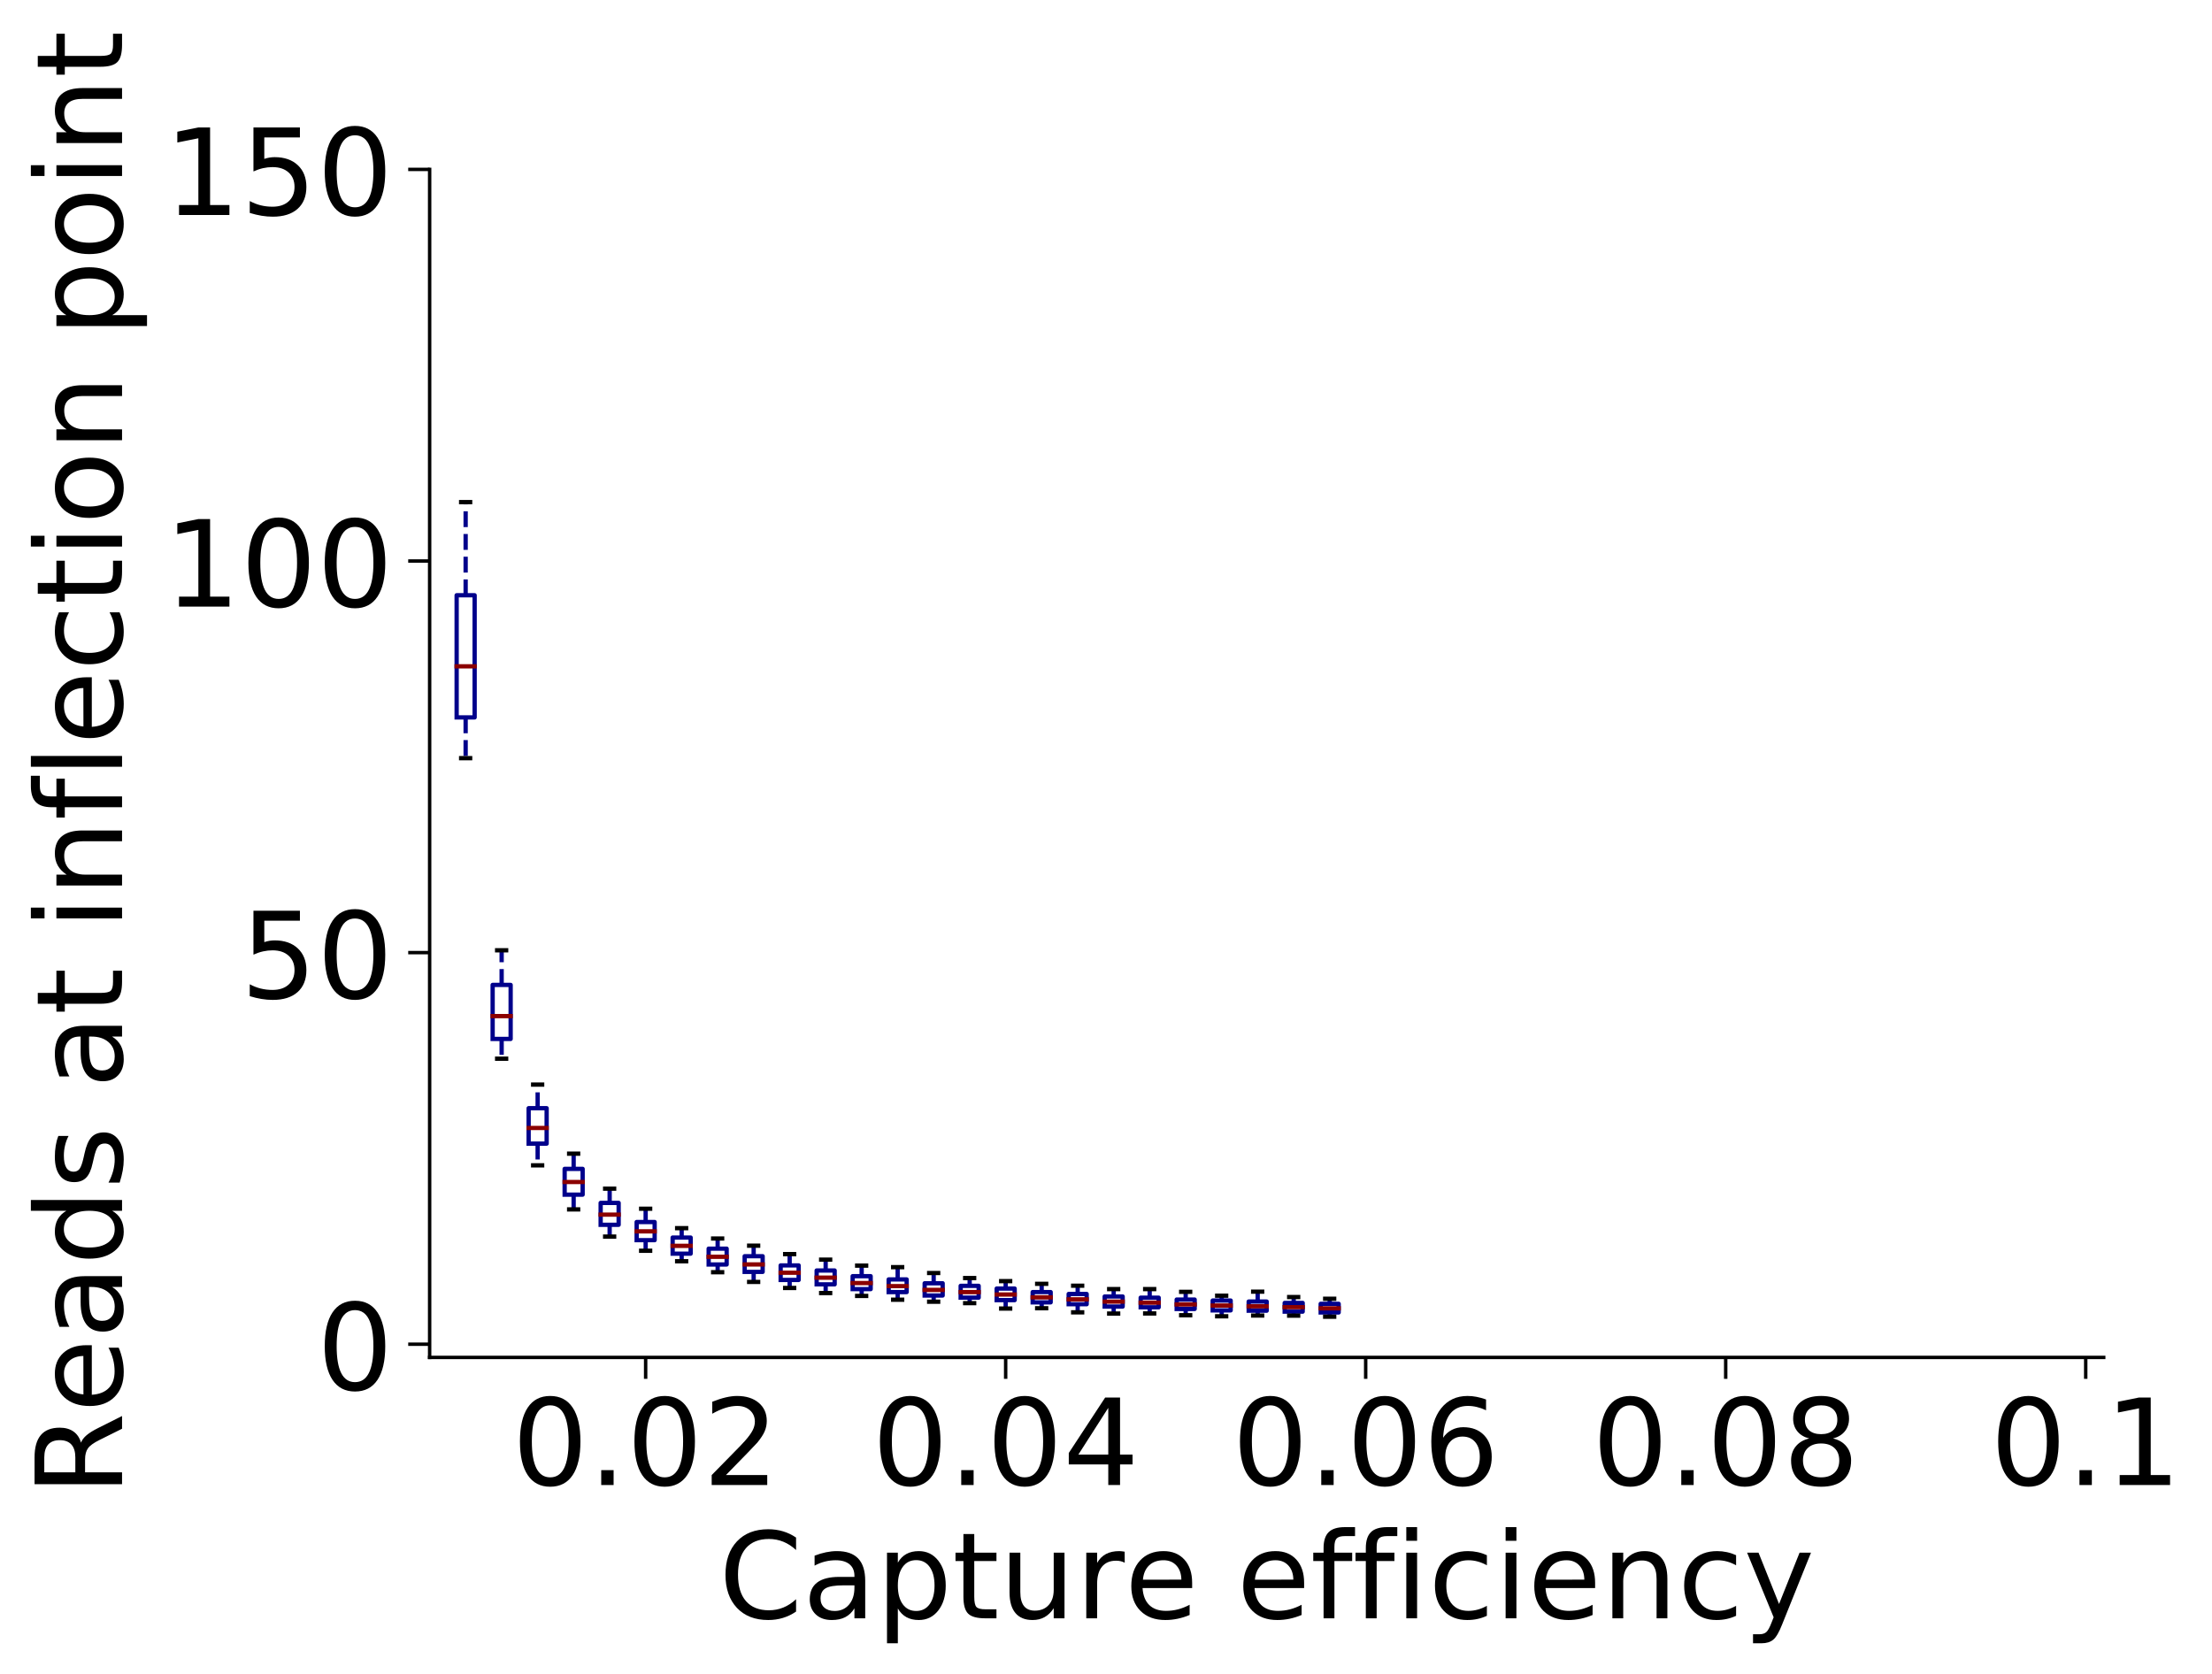 <?xml version="1.0" encoding="utf-8" standalone="no"?>
<!DOCTYPE svg PUBLIC "-//W3C//DTD SVG 1.1//EN"
  "http://www.w3.org/Graphics/SVG/1.1/DTD/svg11.dtd">
<!-- Created with matplotlib (https://matplotlib.org/) -->
<svg height="390.62pt" version="1.1" viewBox="0 0 516.108 390.62" width="516.108pt" xmlns="http://www.w3.org/2000/svg" xmlns:xlink="http://www.w3.org/1999/xlink">
 <defs>
  <style type="text/css">
*{stroke-linecap:butt;stroke-linejoin:round;}
  </style>
 </defs>
 <g id="figure_1">
  <g id="patch_1">
   <path d="M 0 390.62 
L 516.108 390.62 
L 516.108 0 
L 0 0 
z
" style="fill:#ffffff;"/>
  </g>
  <g id="axes_1">
   <g id="patch_2">
    <path d="M 100.244 316.723 
L 490.844 316.723 
L 490.844 39.523 
L 100.244 39.523 
z
" style="fill:#ffffff;"/>
   </g>
   <g id="matplotlib.axis_1">
    <g id="xtick_1">
     <g id="line2d_1">
      <defs>
       <path d="M 0 0 
L 0 5 
" id="mce7b1acc0f" style="stroke:#000000;stroke-width:0.8;"/>
      </defs>
      <g>
       <use style="stroke:#000000;stroke-width:0.8;" x="150.644" xlink:href="#mce7b1acc0f" y="316.723"/>
      </g>
     </g>
     <g id="text_1">
      <!-- 0.02 -->
      <defs>
       <path d="M 31.781 66.406 
Q 24.172 66.406 20.328 58.906 
Q 16.5 51.422 16.5 36.375 
Q 16.5 21.391 20.328 13.891 
Q 24.172 6.391 31.781 6.391 
Q 39.453 6.391 43.281 13.891 
Q 47.125 21.391 47.125 36.375 
Q 47.125 51.422 43.281 58.906 
Q 39.453 66.406 31.781 66.406 
z
M 31.781 74.219 
Q 44.047 74.219 50.516 64.516 
Q 56.984 54.828 56.984 36.375 
Q 56.984 17.969 50.516 8.266 
Q 44.047 -1.422 31.781 -1.422 
Q 19.531 -1.422 13.062 8.266 
Q 6.594 17.969 6.594 36.375 
Q 6.594 54.828 13.062 64.516 
Q 19.531 74.219 31.781 74.219 
z
" id="DejaVuSans-48"/>
       <path d="M 10.688 12.406 
L 21 12.406 
L 21 0 
L 10.688 0 
z
" id="DejaVuSans-46"/>
       <path d="M 19.188 8.297 
L 53.609 8.297 
L 53.609 0 
L 7.328 0 
L 7.328 8.297 
Q 12.938 14.109 22.625 23.891 
Q 32.328 33.688 34.812 36.531 
Q 39.547 41.844 41.422 45.531 
Q 43.312 49.219 43.312 52.781 
Q 43.312 58.594 39.234 62.25 
Q 35.156 65.922 28.609 65.922 
Q 23.969 65.922 18.812 64.312 
Q 13.672 62.703 7.812 59.422 
L 7.812 69.391 
Q 13.766 71.781 18.938 73 
Q 24.125 74.219 28.422 74.219 
Q 39.75 74.219 46.484 68.547 
Q 53.219 62.891 53.219 53.422 
Q 53.219 48.922 51.531 44.891 
Q 49.859 40.875 45.406 35.406 
Q 44.188 33.984 37.641 27.219 
Q 31.109 20.453 19.188 8.297 
z
" id="DejaVuSans-50"/>
      </defs>
      <g transform="translate(119.472 346.498)scale(0.28 -0.28)">
       <use xlink:href="#DejaVuSans-48"/>
       <use x="63.623" xlink:href="#DejaVuSans-46"/>
       <use x="95.41" xlink:href="#DejaVuSans-48"/>
       <use x="159.033" xlink:href="#DejaVuSans-50"/>
      </g>
     </g>
    </g>
    <g id="xtick_2">
     <g id="line2d_2">
      <g>
       <use style="stroke:#000000;stroke-width:0.8;" x="234.644" xlink:href="#mce7b1acc0f" y="316.723"/>
      </g>
     </g>
     <g id="text_2">
      <!-- 0.04 -->
      <defs>
       <path d="M 37.797 64.312 
L 12.891 25.391 
L 37.797 25.391 
z
M 35.203 72.906 
L 47.609 72.906 
L 47.609 25.391 
L 58.016 25.391 
L 58.016 17.188 
L 47.609 17.188 
L 47.609 0 
L 37.797 0 
L 37.797 17.188 
L 4.891 17.188 
L 4.891 26.703 
z
" id="DejaVuSans-52"/>
      </defs>
      <g transform="translate(203.472 346.498)scale(0.28 -0.28)">
       <use xlink:href="#DejaVuSans-48"/>
       <use x="63.623" xlink:href="#DejaVuSans-46"/>
       <use x="95.41" xlink:href="#DejaVuSans-48"/>
       <use x="159.033" xlink:href="#DejaVuSans-52"/>
      </g>
     </g>
    </g>
    <g id="xtick_3">
     <g id="line2d_3">
      <g>
       <use style="stroke:#000000;stroke-width:0.8;" x="318.644" xlink:href="#mce7b1acc0f" y="316.723"/>
      </g>
     </g>
     <g id="text_3">
      <!-- 0.06 -->
      <defs>
       <path d="M 33.016 40.375 
Q 26.375 40.375 22.484 35.828 
Q 18.609 31.297 18.609 23.391 
Q 18.609 15.531 22.484 10.953 
Q 26.375 6.391 33.016 6.391 
Q 39.656 6.391 43.531 10.953 
Q 47.406 15.531 47.406 23.391 
Q 47.406 31.297 43.531 35.828 
Q 39.656 40.375 33.016 40.375 
z
M 52.594 71.297 
L 52.594 62.312 
Q 48.875 64.062 45.094 64.984 
Q 41.312 65.922 37.594 65.922 
Q 27.828 65.922 22.672 59.328 
Q 17.531 52.734 16.797 39.406 
Q 19.672 43.656 24.016 45.922 
Q 28.375 48.188 33.594 48.188 
Q 44.578 48.188 50.953 41.516 
Q 57.328 34.859 57.328 23.391 
Q 57.328 12.156 50.688 5.359 
Q 44.047 -1.422 33.016 -1.422 
Q 20.359 -1.422 13.672 8.266 
Q 6.984 17.969 6.984 36.375 
Q 6.984 53.656 15.188 63.938 
Q 23.391 74.219 37.203 74.219 
Q 40.922 74.219 44.703 73.484 
Q 48.484 72.75 52.594 71.297 
z
" id="DejaVuSans-54"/>
      </defs>
      <g transform="translate(287.472 346.498)scale(0.28 -0.28)">
       <use xlink:href="#DejaVuSans-48"/>
       <use x="63.623" xlink:href="#DejaVuSans-46"/>
       <use x="95.41" xlink:href="#DejaVuSans-48"/>
       <use x="159.033" xlink:href="#DejaVuSans-54"/>
      </g>
     </g>
    </g>
    <g id="xtick_4">
     <g id="line2d_4">
      <g>
       <use style="stroke:#000000;stroke-width:0.8;" x="402.644" xlink:href="#mce7b1acc0f" y="316.723"/>
      </g>
     </g>
     <g id="text_4">
      <!-- 0.08 -->
      <defs>
       <path d="M 31.781 34.625 
Q 24.75 34.625 20.719 30.859 
Q 16.703 27.094 16.703 20.516 
Q 16.703 13.922 20.719 10.156 
Q 24.75 6.391 31.781 6.391 
Q 38.812 6.391 42.859 10.172 
Q 46.922 13.969 46.922 20.516 
Q 46.922 27.094 42.891 30.859 
Q 38.875 34.625 31.781 34.625 
z
M 21.922 38.812 
Q 15.578 40.375 12.031 44.719 
Q 8.5 49.078 8.5 55.328 
Q 8.5 64.062 14.719 69.141 
Q 20.953 74.219 31.781 74.219 
Q 42.672 74.219 48.875 69.141 
Q 55.078 64.062 55.078 55.328 
Q 55.078 49.078 51.531 44.719 
Q 48 40.375 41.703 38.812 
Q 48.828 37.156 52.797 32.312 
Q 56.781 27.484 56.781 20.516 
Q 56.781 9.906 50.312 4.234 
Q 43.844 -1.422 31.781 -1.422 
Q 19.734 -1.422 13.25 4.234 
Q 6.781 9.906 6.781 20.516 
Q 6.781 27.484 10.781 32.312 
Q 14.797 37.156 21.922 38.812 
z
M 18.312 54.391 
Q 18.312 48.734 21.844 45.562 
Q 25.391 42.391 31.781 42.391 
Q 38.141 42.391 41.719 45.562 
Q 45.312 48.734 45.312 54.391 
Q 45.312 60.062 41.719 63.234 
Q 38.141 66.406 31.781 66.406 
Q 25.391 66.406 21.844 63.234 
Q 18.312 60.062 18.312 54.391 
z
" id="DejaVuSans-56"/>
      </defs>
      <g transform="translate(371.472 346.498)scale(0.28 -0.28)">
       <use xlink:href="#DejaVuSans-48"/>
       <use x="63.623" xlink:href="#DejaVuSans-46"/>
       <use x="95.41" xlink:href="#DejaVuSans-48"/>
       <use x="159.033" xlink:href="#DejaVuSans-56"/>
      </g>
     </g>
    </g>
    <g id="xtick_5">
     <g id="line2d_5">
      <g>
       <use style="stroke:#000000;stroke-width:0.8;" x="486.644" xlink:href="#mce7b1acc0f" y="316.723"/>
      </g>
     </g>
     <g id="text_5">
      <!-- 0.1 -->
      <defs>
       <path d="M 12.406 8.297 
L 28.516 8.297 
L 28.516 63.922 
L 10.984 60.406 
L 10.984 69.391 
L 28.422 72.906 
L 38.281 72.906 
L 38.281 8.297 
L 54.391 8.297 
L 54.391 0 
L 12.406 0 
z
" id="DejaVuSans-49"/>
      </defs>
      <g transform="translate(464.379 346.498)scale(0.28 -0.28)">
       <use xlink:href="#DejaVuSans-48"/>
       <use x="63.623" xlink:href="#DejaVuSans-46"/>
       <use x="95.41" xlink:href="#DejaVuSans-49"/>
      </g>
     </g>
    </g>
    <g id="text_6">
     <!-- Capture efficiency -->
     <defs>
      <path d="M 64.406 67.281 
L 64.406 56.891 
Q 59.422 61.531 53.781 63.812 
Q 48.141 66.109 41.797 66.109 
Q 29.297 66.109 22.656 58.469 
Q 16.016 50.828 16.016 36.375 
Q 16.016 21.969 22.656 14.328 
Q 29.297 6.688 41.797 6.688 
Q 48.141 6.688 53.781 8.984 
Q 59.422 11.281 64.406 15.922 
L 64.406 5.609 
Q 59.234 2.094 53.438 0.328 
Q 47.656 -1.422 41.219 -1.422 
Q 24.656 -1.422 15.125 8.703 
Q 5.609 18.844 5.609 36.375 
Q 5.609 53.953 15.125 64.078 
Q 24.656 74.219 41.219 74.219 
Q 47.75 74.219 53.531 72.484 
Q 59.328 70.75 64.406 67.281 
z
" id="DejaVuSans-67"/>
      <path d="M 34.281 27.484 
Q 23.391 27.484 19.188 25 
Q 14.984 22.516 14.984 16.5 
Q 14.984 11.719 18.141 8.906 
Q 21.297 6.109 26.703 6.109 
Q 34.188 6.109 38.703 11.406 
Q 43.219 16.703 43.219 25.484 
L 43.219 27.484 
z
M 52.203 31.203 
L 52.203 0 
L 43.219 0 
L 43.219 8.297 
Q 40.141 3.328 35.547 0.953 
Q 30.953 -1.422 24.312 -1.422 
Q 15.922 -1.422 10.953 3.297 
Q 6 8.016 6 15.922 
Q 6 25.141 12.172 29.828 
Q 18.359 34.516 30.609 34.516 
L 43.219 34.516 
L 43.219 35.406 
Q 43.219 41.609 39.141 45 
Q 35.062 48.391 27.688 48.391 
Q 23 48.391 18.547 47.266 
Q 14.109 46.141 10.016 43.891 
L 10.016 52.203 
Q 14.938 54.109 19.578 55.047 
Q 24.219 56 28.609 56 
Q 40.484 56 46.344 49.844 
Q 52.203 43.703 52.203 31.203 
z
" id="DejaVuSans-97"/>
      <path d="M 18.109 8.203 
L 18.109 -20.797 
L 9.078 -20.797 
L 9.078 54.688 
L 18.109 54.688 
L 18.109 46.391 
Q 20.953 51.266 25.266 53.625 
Q 29.594 56 35.594 56 
Q 45.562 56 51.781 48.094 
Q 58.016 40.188 58.016 27.297 
Q 58.016 14.406 51.781 6.484 
Q 45.562 -1.422 35.594 -1.422 
Q 29.594 -1.422 25.266 0.953 
Q 20.953 3.328 18.109 8.203 
z
M 48.688 27.297 
Q 48.688 37.203 44.609 42.844 
Q 40.531 48.484 33.406 48.484 
Q 26.266 48.484 22.188 42.844 
Q 18.109 37.203 18.109 27.297 
Q 18.109 17.391 22.188 11.75 
Q 26.266 6.109 33.406 6.109 
Q 40.531 6.109 44.609 11.75 
Q 48.688 17.391 48.688 27.297 
z
" id="DejaVuSans-112"/>
      <path d="M 18.312 70.219 
L 18.312 54.688 
L 36.812 54.688 
L 36.812 47.703 
L 18.312 47.703 
L 18.312 18.016 
Q 18.312 11.328 20.141 9.422 
Q 21.969 7.516 27.594 7.516 
L 36.812 7.516 
L 36.812 0 
L 27.594 0 
Q 17.188 0 13.234 3.875 
Q 9.281 7.766 9.281 18.016 
L 9.281 47.703 
L 2.688 47.703 
L 2.688 54.688 
L 9.281 54.688 
L 9.281 70.219 
z
" id="DejaVuSans-116"/>
      <path d="M 8.5 21.578 
L 8.5 54.688 
L 17.484 54.688 
L 17.484 21.922 
Q 17.484 14.156 20.5 10.266 
Q 23.531 6.391 29.594 6.391 
Q 36.859 6.391 41.078 11.031 
Q 45.312 15.672 45.312 23.688 
L 45.312 54.688 
L 54.297 54.688 
L 54.297 0 
L 45.312 0 
L 45.312 8.406 
Q 42.047 3.422 37.719 1 
Q 33.406 -1.422 27.688 -1.422 
Q 18.266 -1.422 13.375 4.438 
Q 8.5 10.297 8.5 21.578 
z
M 31.109 56 
z
" id="DejaVuSans-117"/>
      <path d="M 41.109 46.297 
Q 39.594 47.172 37.812 47.578 
Q 36.031 48 33.891 48 
Q 26.266 48 22.188 43.047 
Q 18.109 38.094 18.109 28.812 
L 18.109 0 
L 9.078 0 
L 9.078 54.688 
L 18.109 54.688 
L 18.109 46.188 
Q 20.953 51.172 25.484 53.578 
Q 30.031 56 36.531 56 
Q 37.453 56 38.578 55.875 
Q 39.703 55.766 41.062 55.516 
z
" id="DejaVuSans-114"/>
      <path d="M 56.203 29.594 
L 56.203 25.203 
L 14.891 25.203 
Q 15.484 15.922 20.484 11.062 
Q 25.484 6.203 34.422 6.203 
Q 39.594 6.203 44.453 7.469 
Q 49.312 8.734 54.109 11.281 
L 54.109 2.781 
Q 49.266 0.734 44.188 -0.344 
Q 39.109 -1.422 33.891 -1.422 
Q 20.797 -1.422 13.156 6.188 
Q 5.516 13.812 5.516 26.812 
Q 5.516 40.234 12.766 48.109 
Q 20.016 56 32.328 56 
Q 43.359 56 49.781 48.891 
Q 56.203 41.797 56.203 29.594 
z
M 47.219 32.234 
Q 47.125 39.594 43.094 43.984 
Q 39.062 48.391 32.422 48.391 
Q 24.906 48.391 20.391 44.141 
Q 15.875 39.891 15.188 32.172 
z
" id="DejaVuSans-101"/>
      <path id="DejaVuSans-32"/>
      <path d="M 37.109 75.984 
L 37.109 68.5 
L 28.516 68.5 
Q 23.688 68.5 21.797 66.547 
Q 19.922 64.594 19.922 59.516 
L 19.922 54.688 
L 34.719 54.688 
L 34.719 47.703 
L 19.922 47.703 
L 19.922 0 
L 10.891 0 
L 10.891 47.703 
L 2.297 47.703 
L 2.297 54.688 
L 10.891 54.688 
L 10.891 58.5 
Q 10.891 67.625 15.141 71.797 
Q 19.391 75.984 28.609 75.984 
z
" id="DejaVuSans-102"/>
      <path d="M 9.422 54.688 
L 18.406 54.688 
L 18.406 0 
L 9.422 0 
z
M 9.422 75.984 
L 18.406 75.984 
L 18.406 64.594 
L 9.422 64.594 
z
" id="DejaVuSans-105"/>
      <path d="M 48.781 52.594 
L 48.781 44.188 
Q 44.969 46.297 41.141 47.344 
Q 37.312 48.391 33.406 48.391 
Q 24.656 48.391 19.812 42.844 
Q 14.984 37.312 14.984 27.297 
Q 14.984 17.281 19.812 11.734 
Q 24.656 6.203 33.406 6.203 
Q 37.312 6.203 41.141 7.25 
Q 44.969 8.297 48.781 10.406 
L 48.781 2.094 
Q 45.016 0.344 40.984 -0.531 
Q 36.969 -1.422 32.422 -1.422 
Q 20.062 -1.422 12.781 6.344 
Q 5.516 14.109 5.516 27.297 
Q 5.516 40.672 12.859 48.328 
Q 20.219 56 33.016 56 
Q 37.156 56 41.109 55.141 
Q 45.062 54.297 48.781 52.594 
z
" id="DejaVuSans-99"/>
      <path d="M 54.891 33.016 
L 54.891 0 
L 45.906 0 
L 45.906 32.719 
Q 45.906 40.484 42.875 44.328 
Q 39.844 48.188 33.797 48.188 
Q 26.516 48.188 22.312 43.547 
Q 18.109 38.922 18.109 30.906 
L 18.109 0 
L 9.078 0 
L 9.078 54.688 
L 18.109 54.688 
L 18.109 46.188 
Q 21.344 51.125 25.703 53.562 
Q 30.078 56 35.797 56 
Q 45.219 56 50.047 50.172 
Q 54.891 44.344 54.891 33.016 
z
" id="DejaVuSans-110"/>
      <path d="M 32.172 -5.078 
Q 28.375 -14.844 24.75 -17.812 
Q 21.141 -20.797 15.094 -20.797 
L 7.906 -20.797 
L 7.906 -13.281 
L 13.188 -13.281 
Q 16.891 -13.281 18.938 -11.516 
Q 21 -9.766 23.484 -3.219 
L 25.094 0.875 
L 2.984 54.688 
L 12.5 54.688 
L 29.594 11.922 
L 46.688 54.688 
L 56.203 54.688 
z
" id="DejaVuSans-121"/>
     </defs>
     <g transform="translate(167.706 377.597)scale(0.28 -0.28)">
      <use xlink:href="#DejaVuSans-67"/>
      <use x="69.824" xlink:href="#DejaVuSans-97"/>
      <use x="131.104" xlink:href="#DejaVuSans-112"/>
      <use x="194.58" xlink:href="#DejaVuSans-116"/>
      <use x="233.789" xlink:href="#DejaVuSans-117"/>
      <use x="297.168" xlink:href="#DejaVuSans-114"/>
      <use x="338.25" xlink:href="#DejaVuSans-101"/>
      <use x="399.773" xlink:href="#DejaVuSans-32"/>
      <use x="431.561" xlink:href="#DejaVuSans-101"/>
      <use x="493.084" xlink:href="#DejaVuSans-102"/>
      <use x="528.289" xlink:href="#DejaVuSans-102"/>
      <use x="563.494" xlink:href="#DejaVuSans-105"/>
      <use x="591.277" xlink:href="#DejaVuSans-99"/>
      <use x="646.258" xlink:href="#DejaVuSans-105"/>
      <use x="674.041" xlink:href="#DejaVuSans-101"/>
      <use x="735.564" xlink:href="#DejaVuSans-110"/>
      <use x="798.943" xlink:href="#DejaVuSans-99"/>
      <use x="853.924" xlink:href="#DejaVuSans-121"/>
     </g>
    </g>
   </g>
   <g id="matplotlib.axis_2">
    <g id="ytick_1">
     <g id="line2d_6">
      <defs>
       <path d="M 0 0 
L -5 0 
" id="mdfba798124" style="stroke:#000000;stroke-width:0.8;"/>
      </defs>
      <g>
       <use style="stroke:#000000;stroke-width:0.8;" x="100.244" xlink:href="#mdfba798124" y="313.644"/>
      </g>
     </g>
     <g id="text_7">
      <!-- 0 -->
      <g transform="translate(73.929 324.282)scale(0.28 -0.28)">
       <use xlink:href="#DejaVuSans-48"/>
      </g>
     </g>
    </g>
    <g id="ytick_2">
     <g id="line2d_7">
      <g>
       <use style="stroke:#000000;stroke-width:0.8;" x="100.244" xlink:href="#mdfba798124" y="222.27"/>
      </g>
     </g>
     <g id="text_8">
      <!-- 50 -->
      <defs>
       <path d="M 10.797 72.906 
L 49.516 72.906 
L 49.516 64.594 
L 19.828 64.594 
L 19.828 46.734 
Q 21.969 47.469 24.109 47.828 
Q 26.266 48.188 28.422 48.188 
Q 40.625 48.188 47.75 41.5 
Q 54.891 34.812 54.891 23.391 
Q 54.891 11.625 47.562 5.094 
Q 40.234 -1.422 26.906 -1.422 
Q 22.312 -1.422 17.547 -0.641 
Q 12.797 0.141 7.719 1.703 
L 7.719 11.625 
Q 12.109 9.234 16.797 8.062 
Q 21.484 6.891 26.703 6.891 
Q 35.156 6.891 40.078 11.328 
Q 45.016 15.766 45.016 23.391 
Q 45.016 31 40.078 35.438 
Q 35.156 39.891 26.703 39.891 
Q 22.75 39.891 18.812 39.016 
Q 14.891 38.141 10.797 36.281 
z
" id="DejaVuSans-53"/>
      </defs>
      <g transform="translate(56.114 232.908)scale(0.28 -0.28)">
       <use xlink:href="#DejaVuSans-53"/>
       <use x="63.623" xlink:href="#DejaVuSans-48"/>
      </g>
     </g>
    </g>
    <g id="ytick_3">
     <g id="line2d_8">
      <g>
       <use style="stroke:#000000;stroke-width:0.8;" x="100.244" xlink:href="#mdfba798124" y="130.896"/>
      </g>
     </g>
     <g id="text_9">
      <!-- 100 -->
      <g transform="translate(38.299 141.534)scale(0.28 -0.28)">
       <use xlink:href="#DejaVuSans-49"/>
       <use x="63.623" xlink:href="#DejaVuSans-48"/>
       <use x="127.246" xlink:href="#DejaVuSans-48"/>
      </g>
     </g>
    </g>
    <g id="ytick_4">
     <g id="line2d_9">
      <g>
       <use style="stroke:#000000;stroke-width:0.8;" x="100.244" xlink:href="#mdfba798124" y="39.523"/>
      </g>
     </g>
     <g id="text_10">
      <!-- 150 -->
      <g transform="translate(38.299 50.16)scale(0.28 -0.28)">
       <use xlink:href="#DejaVuSans-49"/>
       <use x="63.623" xlink:href="#DejaVuSans-53"/>
       <use x="127.246" xlink:href="#DejaVuSans-48"/>
      </g>
     </g>
    </g>
    <g id="text_11">
     <!-- Reads at inflection point -->
     <defs>
      <path d="M 44.391 34.188 
Q 47.562 33.109 50.562 29.594 
Q 53.562 26.078 56.594 19.922 
L 66.609 0 
L 56 0 
L 46.688 18.703 
Q 43.062 26.031 39.672 28.422 
Q 36.281 30.812 30.422 30.812 
L 19.672 30.812 
L 19.672 0 
L 9.812 0 
L 9.812 72.906 
L 32.078 72.906 
Q 44.578 72.906 50.734 67.672 
Q 56.891 62.453 56.891 51.906 
Q 56.891 45.016 53.688 40.469 
Q 50.484 35.938 44.391 34.188 
z
M 19.672 64.797 
L 19.672 38.922 
L 32.078 38.922 
Q 39.203 38.922 42.844 42.219 
Q 46.484 45.516 46.484 51.906 
Q 46.484 58.297 42.844 61.547 
Q 39.203 64.797 32.078 64.797 
z
" id="DejaVuSans-82"/>
      <path d="M 45.406 46.391 
L 45.406 75.984 
L 54.391 75.984 
L 54.391 0 
L 45.406 0 
L 45.406 8.203 
Q 42.578 3.328 38.25 0.953 
Q 33.938 -1.422 27.875 -1.422 
Q 17.969 -1.422 11.734 6.484 
Q 5.516 14.406 5.516 27.297 
Q 5.516 40.188 11.734 48.094 
Q 17.969 56 27.875 56 
Q 33.938 56 38.25 53.625 
Q 42.578 51.266 45.406 46.391 
z
M 14.797 27.297 
Q 14.797 17.391 18.875 11.75 
Q 22.953 6.109 30.078 6.109 
Q 37.203 6.109 41.297 11.75 
Q 45.406 17.391 45.406 27.297 
Q 45.406 37.203 41.297 42.844 
Q 37.203 48.484 30.078 48.484 
Q 22.953 48.484 18.875 42.844 
Q 14.797 37.203 14.797 27.297 
z
" id="DejaVuSans-100"/>
      <path d="M 44.281 53.078 
L 44.281 44.578 
Q 40.484 46.531 36.375 47.5 
Q 32.281 48.484 27.875 48.484 
Q 21.188 48.484 17.844 46.438 
Q 14.5 44.391 14.5 40.281 
Q 14.5 37.156 16.891 35.375 
Q 19.281 33.594 26.516 31.984 
L 29.594 31.297 
Q 39.156 29.25 43.188 25.516 
Q 47.219 21.781 47.219 15.094 
Q 47.219 7.469 41.188 3.016 
Q 35.156 -1.422 24.609 -1.422 
Q 20.219 -1.422 15.453 -0.562 
Q 10.688 0.297 5.422 2 
L 5.422 11.281 
Q 10.406 8.688 15.234 7.391 
Q 20.062 6.109 24.812 6.109 
Q 31.156 6.109 34.562 8.281 
Q 37.984 10.453 37.984 14.406 
Q 37.984 18.062 35.516 20.016 
Q 33.062 21.969 24.703 23.781 
L 21.578 24.516 
Q 13.234 26.266 9.516 29.906 
Q 5.812 33.547 5.812 39.891 
Q 5.812 47.609 11.281 51.797 
Q 16.75 56 26.812 56 
Q 31.781 56 36.172 55.266 
Q 40.578 54.547 44.281 53.078 
z
" id="DejaVuSans-115"/>
      <path d="M 9.422 75.984 
L 18.406 75.984 
L 18.406 0 
L 9.422 0 
z
" id="DejaVuSans-108"/>
      <path d="M 30.609 48.391 
Q 23.391 48.391 19.188 42.75 
Q 14.984 37.109 14.984 27.297 
Q 14.984 17.484 19.156 11.844 
Q 23.344 6.203 30.609 6.203 
Q 37.797 6.203 41.984 11.859 
Q 46.188 17.531 46.188 27.297 
Q 46.188 37.016 41.984 42.703 
Q 37.797 48.391 30.609 48.391 
z
M 30.609 56 
Q 42.328 56 49.016 48.375 
Q 55.719 40.766 55.719 27.297 
Q 55.719 13.875 49.016 6.219 
Q 42.328 -1.422 30.609 -1.422 
Q 18.844 -1.422 12.172 6.219 
Q 5.516 13.875 5.516 27.297 
Q 5.516 40.766 12.172 48.375 
Q 18.844 56 30.609 56 
z
" id="DejaVuSans-111"/>
     </defs>
     <g transform="translate(28.476 349.045)rotate(-90)scale(0.28 -0.28)">
      <use xlink:href="#DejaVuSans-82"/>
      <use x="69.42" xlink:href="#DejaVuSans-101"/>
      <use x="130.943" xlink:href="#DejaVuSans-97"/>
      <use x="192.223" xlink:href="#DejaVuSans-100"/>
      <use x="255.699" xlink:href="#DejaVuSans-115"/>
      <use x="307.799" xlink:href="#DejaVuSans-32"/>
      <use x="339.586" xlink:href="#DejaVuSans-97"/>
      <use x="400.865" xlink:href="#DejaVuSans-116"/>
      <use x="440.074" xlink:href="#DejaVuSans-32"/>
      <use x="471.861" xlink:href="#DejaVuSans-105"/>
      <use x="499.645" xlink:href="#DejaVuSans-110"/>
      <use x="563.023" xlink:href="#DejaVuSans-102"/>
      <use x="598.229" xlink:href="#DejaVuSans-108"/>
      <use x="626.012" xlink:href="#DejaVuSans-101"/>
      <use x="687.535" xlink:href="#DejaVuSans-99"/>
      <use x="742.516" xlink:href="#DejaVuSans-116"/>
      <use x="781.725" xlink:href="#DejaVuSans-105"/>
      <use x="809.508" xlink:href="#DejaVuSans-111"/>
      <use x="870.689" xlink:href="#DejaVuSans-110"/>
      <use x="934.068" xlink:href="#DejaVuSans-32"/>
      <use x="965.855" xlink:href="#DejaVuSans-112"/>
      <use x="1029.332" xlink:href="#DejaVuSans-111"/>
      <use x="1090.514" xlink:href="#DejaVuSans-105"/>
      <use x="1118.297" xlink:href="#DejaVuSans-110"/>
      <use x="1181.676" xlink:href="#DejaVuSans-116"/>
     </g>
    </g>
   </g>
   <g id="line2d_10">
    <path clip-path="url(#pe98235c78b)" d="M 106.544 167.388 
L 110.744 167.388 
L 110.744 138.892 
L 106.544 138.892 
L 106.544 167.388 
" style="fill:none;stroke:#00008b;stroke-linecap:square;"/>
   </g>
   <g id="line2d_11">
    <path clip-path="url(#pe98235c78b)" d="M 108.644 167.388 
L 108.644 176.902 
" style="fill:none;stroke:#00008b;stroke-dasharray:3.7,1.6;stroke-dashoffset:0;"/>
   </g>
   <g id="line2d_12">
    <path clip-path="url(#pe98235c78b)" d="M 108.644 138.892 
L 108.644 117.157 
" style="fill:none;stroke:#00008b;stroke-dasharray:3.7,1.6;stroke-dashoffset:0;"/>
   </g>
   <g id="line2d_13">
    <path clip-path="url(#pe98235c78b)" d="M 107.594 176.902 
L 109.694 176.902 
" style="fill:none;stroke:#000000;stroke-linecap:square;"/>
   </g>
   <g id="line2d_14">
    <path clip-path="url(#pe98235c78b)" d="M 107.594 117.157 
L 109.694 117.157 
" style="fill:none;stroke:#000000;stroke-linecap:square;"/>
   </g>
   <g id="line2d_15"/>
   <g id="line2d_16">
    <path clip-path="url(#pe98235c78b)" d="M 114.944 242.417 
L 119.144 242.417 
L 119.144 229.809 
L 114.944 229.809 
L 114.944 242.417 
" style="fill:none;stroke:#00008b;stroke-linecap:square;"/>
   </g>
   <g id="line2d_17">
    <path clip-path="url(#pe98235c78b)" d="M 117.044 242.417 
L 117.044 247.023 
" style="fill:none;stroke:#00008b;stroke-dasharray:3.7,1.6;stroke-dashoffset:0;"/>
   </g>
   <g id="line2d_18">
    <path clip-path="url(#pe98235c78b)" d="M 117.044 229.809 
L 117.044 221.726 
" style="fill:none;stroke:#00008b;stroke-dasharray:3.7,1.6;stroke-dashoffset:0;"/>
   </g>
   <g id="line2d_19">
    <path clip-path="url(#pe98235c78b)" d="M 115.994 247.023 
L 118.094 247.023 
" style="fill:none;stroke:#000000;stroke-linecap:square;"/>
   </g>
   <g id="line2d_20">
    <path clip-path="url(#pe98235c78b)" d="M 115.994 221.726 
L 118.094 221.726 
" style="fill:none;stroke:#000000;stroke-linecap:square;"/>
   </g>
   <g id="line2d_21"/>
   <g id="line2d_22">
    <path clip-path="url(#pe98235c78b)" d="M 123.344 266.84 
L 127.544 266.84 
L 127.544 258.573 
L 123.344 258.573 
L 123.344 266.84 
" style="fill:none;stroke:#00008b;stroke-linecap:square;"/>
   </g>
   <g id="line2d_23">
    <path clip-path="url(#pe98235c78b)" d="M 125.444 266.84 
L 125.444 271.907 
" style="fill:none;stroke:#00008b;stroke-dasharray:3.7,1.6;stroke-dashoffset:0;"/>
   </g>
   <g id="line2d_24">
    <path clip-path="url(#pe98235c78b)" d="M 125.444 258.573 
L 125.444 253.066 
" style="fill:none;stroke:#00008b;stroke-dasharray:3.7,1.6;stroke-dashoffset:0;"/>
   </g>
   <g id="line2d_25">
    <path clip-path="url(#pe98235c78b)" d="M 124.394 271.907 
L 126.494 271.907 
" style="fill:none;stroke:#000000;stroke-linecap:square;"/>
   </g>
   <g id="line2d_26">
    <path clip-path="url(#pe98235c78b)" d="M 124.394 253.066 
L 126.494 253.066 
" style="fill:none;stroke:#000000;stroke-linecap:square;"/>
   </g>
   <g id="line2d_27"/>
   <g id="line2d_28">
    <path clip-path="url(#pe98235c78b)" d="M 131.744 278.743 
L 135.944 278.743 
L 135.944 272.728 
L 131.744 272.728 
L 131.744 278.743 
" style="fill:none;stroke:#00008b;stroke-linecap:square;"/>
   </g>
   <g id="line2d_29">
    <path clip-path="url(#pe98235c78b)" d="M 133.844 278.743 
L 133.844 282.188 
" style="fill:none;stroke:#00008b;stroke-dasharray:3.7,1.6;stroke-dashoffset:0;"/>
   </g>
   <g id="line2d_30">
    <path clip-path="url(#pe98235c78b)" d="M 133.844 272.728 
L 133.844 269.185 
" style="fill:none;stroke:#00008b;stroke-dasharray:3.7,1.6;stroke-dashoffset:0;"/>
   </g>
   <g id="line2d_31">
    <path clip-path="url(#pe98235c78b)" d="M 132.794 282.188 
L 134.894 282.188 
" style="fill:none;stroke:#000000;stroke-linecap:square;"/>
   </g>
   <g id="line2d_32">
    <path clip-path="url(#pe98235c78b)" d="M 132.794 269.185 
L 134.894 269.185 
" style="fill:none;stroke:#000000;stroke-linecap:square;"/>
   </g>
   <g id="line2d_33"/>
   <g id="line2d_34">
    <path clip-path="url(#pe98235c78b)" d="M 140.144 285.778 
L 144.344 285.778 
L 144.344 280.669 
L 140.144 280.669 
L 140.144 285.778 
" style="fill:none;stroke:#00008b;stroke-linecap:square;"/>
   </g>
   <g id="line2d_35">
    <path clip-path="url(#pe98235c78b)" d="M 142.244 285.778 
L 142.244 288.53 
" style="fill:none;stroke:#00008b;stroke-dasharray:3.7,1.6;stroke-dashoffset:0;"/>
   </g>
   <g id="line2d_36">
    <path clip-path="url(#pe98235c78b)" d="M 142.244 280.669 
L 142.244 277.35 
" style="fill:none;stroke:#00008b;stroke-dasharray:3.7,1.6;stroke-dashoffset:0;"/>
   </g>
   <g id="line2d_37">
    <path clip-path="url(#pe98235c78b)" d="M 141.194 288.53 
L 143.294 288.53 
" style="fill:none;stroke:#000000;stroke-linecap:square;"/>
   </g>
   <g id="line2d_38">
    <path clip-path="url(#pe98235c78b)" d="M 141.194 277.35 
L 143.294 277.35 
" style="fill:none;stroke:#000000;stroke-linecap:square;"/>
   </g>
   <g id="line2d_39"/>
   <g id="line2d_40">
    <path clip-path="url(#pe98235c78b)" d="M 148.544 289.362 
L 152.744 289.362 
L 152.744 285.13 
L 148.544 285.13 
L 148.544 289.362 
" style="fill:none;stroke:#00008b;stroke-linecap:square;"/>
   </g>
   <g id="line2d_41">
    <path clip-path="url(#pe98235c78b)" d="M 150.644 289.362 
L 150.644 291.831 
" style="fill:none;stroke:#00008b;stroke-dasharray:3.7,1.6;stroke-dashoffset:0;"/>
   </g>
   <g id="line2d_42">
    <path clip-path="url(#pe98235c78b)" d="M 150.644 285.13 
L 150.644 282.031 
" style="fill:none;stroke:#00008b;stroke-dasharray:3.7,1.6;stroke-dashoffset:0;"/>
   </g>
   <g id="line2d_43">
    <path clip-path="url(#pe98235c78b)" d="M 149.594 291.831 
L 151.694 291.831 
" style="fill:none;stroke:#000000;stroke-linecap:square;"/>
   </g>
   <g id="line2d_44">
    <path clip-path="url(#pe98235c78b)" d="M 149.594 282.031 
L 151.694 282.031 
" style="fill:none;stroke:#000000;stroke-linecap:square;"/>
   </g>
   <g id="line2d_45"/>
   <g id="line2d_46">
    <path clip-path="url(#pe98235c78b)" d="M 156.944 292.516 
L 161.144 292.516 
L 161.144 288.757 
L 156.944 288.757 
L 156.944 292.516 
" style="fill:none;stroke:#00008b;stroke-linecap:square;"/>
   </g>
   <g id="line2d_47">
    <path clip-path="url(#pe98235c78b)" d="M 159.044 292.516 
L 159.044 294.284 
" style="fill:none;stroke:#00008b;stroke-dasharray:3.7,1.6;stroke-dashoffset:0;"/>
   </g>
   <g id="line2d_48">
    <path clip-path="url(#pe98235c78b)" d="M 159.044 288.757 
L 159.044 286.564 
" style="fill:none;stroke:#00008b;stroke-dasharray:3.7,1.6;stroke-dashoffset:0;"/>
   </g>
   <g id="line2d_49">
    <path clip-path="url(#pe98235c78b)" d="M 157.994 294.284 
L 160.094 294.284 
" style="fill:none;stroke:#000000;stroke-linecap:square;"/>
   </g>
   <g id="line2d_50">
    <path clip-path="url(#pe98235c78b)" d="M 157.994 286.564 
L 160.094 286.564 
" style="fill:none;stroke:#000000;stroke-linecap:square;"/>
   </g>
   <g id="line2d_51"/>
   <g id="line2d_52">
    <path clip-path="url(#pe98235c78b)" d="M 165.344 295.042 
L 169.544 295.042 
L 169.544 291.347 
L 165.344 291.347 
L 165.344 295.042 
" style="fill:none;stroke:#00008b;stroke-linecap:square;"/>
   </g>
   <g id="line2d_53">
    <path clip-path="url(#pe98235c78b)" d="M 167.444 295.042 
L 167.444 296.84 
" style="fill:none;stroke:#00008b;stroke-dasharray:3.7,1.6;stroke-dashoffset:0;"/>
   </g>
   <g id="line2d_54">
    <path clip-path="url(#pe98235c78b)" d="M 167.444 291.347 
L 167.444 288.98 
" style="fill:none;stroke:#00008b;stroke-dasharray:3.7,1.6;stroke-dashoffset:0;"/>
   </g>
   <g id="line2d_55">
    <path clip-path="url(#pe98235c78b)" d="M 166.394 296.84 
L 168.494 296.84 
" style="fill:none;stroke:#000000;stroke-linecap:square;"/>
   </g>
   <g id="line2d_56">
    <path clip-path="url(#pe98235c78b)" d="M 166.394 288.98 
L 168.494 288.98 
" style="fill:none;stroke:#000000;stroke-linecap:square;"/>
   </g>
   <g id="line2d_57"/>
   <g id="line2d_58">
    <path clip-path="url(#pe98235c78b)" d="M 173.744 296.767 
L 177.944 296.767 
L 177.944 293.108 
L 173.744 293.108 
L 173.744 296.767 
" style="fill:none;stroke:#00008b;stroke-linecap:square;"/>
   </g>
   <g id="line2d_59">
    <path clip-path="url(#pe98235c78b)" d="M 175.844 296.767 
L 175.844 299.107 
" style="fill:none;stroke:#00008b;stroke-dasharray:3.7,1.6;stroke-dashoffset:0;"/>
   </g>
   <g id="line2d_60">
    <path clip-path="url(#pe98235c78b)" d="M 175.844 293.108 
L 175.844 290.65 
" style="fill:none;stroke:#00008b;stroke-dasharray:3.7,1.6;stroke-dashoffset:0;"/>
   </g>
   <g id="line2d_61">
    <path clip-path="url(#pe98235c78b)" d="M 174.794 299.107 
L 176.894 299.107 
" style="fill:none;stroke:#000000;stroke-linecap:square;"/>
   </g>
   <g id="line2d_62">
    <path clip-path="url(#pe98235c78b)" d="M 174.794 290.65 
L 176.894 290.65 
" style="fill:none;stroke:#000000;stroke-linecap:square;"/>
   </g>
   <g id="line2d_63"/>
   <g id="line2d_64">
    <path clip-path="url(#pe98235c78b)" d="M 182.144 298.648 
L 186.344 298.648 
L 186.344 295.256 
L 182.144 295.256 
L 182.144 298.648 
" style="fill:none;stroke:#00008b;stroke-linecap:square;"/>
   </g>
   <g id="line2d_65">
    <path clip-path="url(#pe98235c78b)" d="M 184.244 298.648 
L 184.244 300.523 
" style="fill:none;stroke:#00008b;stroke-dasharray:3.7,1.6;stroke-dashoffset:0;"/>
   </g>
   <g id="line2d_66">
    <path clip-path="url(#pe98235c78b)" d="M 184.244 295.256 
L 184.244 292.618 
" style="fill:none;stroke:#00008b;stroke-dasharray:3.7,1.6;stroke-dashoffset:0;"/>
   </g>
   <g id="line2d_67">
    <path clip-path="url(#pe98235c78b)" d="M 183.194 300.523 
L 185.294 300.523 
" style="fill:none;stroke:#000000;stroke-linecap:square;"/>
   </g>
   <g id="line2d_68">
    <path clip-path="url(#pe98235c78b)" d="M 183.194 292.618 
L 185.294 292.618 
" style="fill:none;stroke:#000000;stroke-linecap:square;"/>
   </g>
   <g id="line2d_69"/>
   <g id="line2d_70">
    <path clip-path="url(#pe98235c78b)" d="M 190.544 299.674 
L 194.744 299.674 
L 194.744 296.441 
L 190.544 296.441 
L 190.544 299.674 
" style="fill:none;stroke:#00008b;stroke-linecap:square;"/>
   </g>
   <g id="line2d_71">
    <path clip-path="url(#pe98235c78b)" d="M 192.644 299.674 
L 192.644 301.701 
" style="fill:none;stroke:#00008b;stroke-dasharray:3.7,1.6;stroke-dashoffset:0;"/>
   </g>
   <g id="line2d_72">
    <path clip-path="url(#pe98235c78b)" d="M 192.644 296.441 
L 192.644 293.904 
" style="fill:none;stroke:#00008b;stroke-dasharray:3.7,1.6;stroke-dashoffset:0;"/>
   </g>
   <g id="line2d_73">
    <path clip-path="url(#pe98235c78b)" d="M 191.594 301.701 
L 193.694 301.701 
" style="fill:none;stroke:#000000;stroke-linecap:square;"/>
   </g>
   <g id="line2d_74">
    <path clip-path="url(#pe98235c78b)" d="M 191.594 293.904 
L 193.694 293.904 
" style="fill:none;stroke:#000000;stroke-linecap:square;"/>
   </g>
   <g id="line2d_75"/>
   <g id="line2d_76">
    <path clip-path="url(#pe98235c78b)" d="M 198.944 300.789 
L 203.144 300.789 
L 203.144 297.763 
L 198.944 297.763 
L 198.944 300.789 
" style="fill:none;stroke:#00008b;stroke-linecap:square;"/>
   </g>
   <g id="line2d_77">
    <path clip-path="url(#pe98235c78b)" d="M 201.044 300.789 
L 201.044 302.376 
" style="fill:none;stroke:#00008b;stroke-dasharray:3.7,1.6;stroke-dashoffset:0;"/>
   </g>
   <g id="line2d_78">
    <path clip-path="url(#pe98235c78b)" d="M 201.044 297.763 
L 201.044 295.304 
" style="fill:none;stroke:#00008b;stroke-dasharray:3.7,1.6;stroke-dashoffset:0;"/>
   </g>
   <g id="line2d_79">
    <path clip-path="url(#pe98235c78b)" d="M 199.994 302.376 
L 202.094 302.376 
" style="fill:none;stroke:#000000;stroke-linecap:square;"/>
   </g>
   <g id="line2d_80">
    <path clip-path="url(#pe98235c78b)" d="M 199.994 295.304 
L 202.094 295.304 
" style="fill:none;stroke:#000000;stroke-linecap:square;"/>
   </g>
   <g id="line2d_81"/>
   <g id="line2d_82">
    <path clip-path="url(#pe98235c78b)" d="M 207.344 301.483 
L 211.544 301.483 
L 211.544 298.523 
L 207.344 298.523 
L 207.344 301.483 
" style="fill:none;stroke:#00008b;stroke-linecap:square;"/>
   </g>
   <g id="line2d_83">
    <path clip-path="url(#pe98235c78b)" d="M 209.444 301.483 
L 209.444 303.26 
" style="fill:none;stroke:#00008b;stroke-dasharray:3.7,1.6;stroke-dashoffset:0;"/>
   </g>
   <g id="line2d_84">
    <path clip-path="url(#pe98235c78b)" d="M 209.444 298.523 
L 209.444 295.658 
" style="fill:none;stroke:#00008b;stroke-dasharray:3.7,1.6;stroke-dashoffset:0;"/>
   </g>
   <g id="line2d_85">
    <path clip-path="url(#pe98235c78b)" d="M 208.394 303.26 
L 210.494 303.26 
" style="fill:none;stroke:#000000;stroke-linecap:square;"/>
   </g>
   <g id="line2d_86">
    <path clip-path="url(#pe98235c78b)" d="M 208.394 295.658 
L 210.494 295.658 
" style="fill:none;stroke:#000000;stroke-linecap:square;"/>
   </g>
   <g id="line2d_87"/>
   <g id="line2d_88">
    <path clip-path="url(#pe98235c78b)" d="M 215.744 302.278 
L 219.944 302.278 
L 219.944 299.424 
L 215.744 299.424 
L 215.744 302.278 
" style="fill:none;stroke:#00008b;stroke-linecap:square;"/>
   </g>
   <g id="line2d_89">
    <path clip-path="url(#pe98235c78b)" d="M 217.844 302.278 
L 217.844 303.729 
" style="fill:none;stroke:#00008b;stroke-dasharray:3.7,1.6;stroke-dashoffset:0;"/>
   </g>
   <g id="line2d_90">
    <path clip-path="url(#pe98235c78b)" d="M 217.844 299.424 
L 217.844 297.031 
" style="fill:none;stroke:#00008b;stroke-dasharray:3.7,1.6;stroke-dashoffset:0;"/>
   </g>
   <g id="line2d_91">
    <path clip-path="url(#pe98235c78b)" d="M 216.794 303.729 
L 218.894 303.729 
" style="fill:none;stroke:#000000;stroke-linecap:square;"/>
   </g>
   <g id="line2d_92">
    <path clip-path="url(#pe98235c78b)" d="M 216.794 297.031 
L 218.894 297.031 
" style="fill:none;stroke:#000000;stroke-linecap:square;"/>
   </g>
   <g id="line2d_93"/>
   <g id="line2d_94">
    <path clip-path="url(#pe98235c78b)" d="M 224.144 302.768 
L 228.344 302.768 
L 228.344 300.023 
L 224.144 300.023 
L 224.144 302.768 
" style="fill:none;stroke:#00008b;stroke-linecap:square;"/>
   </g>
   <g id="line2d_95">
    <path clip-path="url(#pe98235c78b)" d="M 226.244 302.768 
L 226.244 304.061 
" style="fill:none;stroke:#00008b;stroke-dasharray:3.7,1.6;stroke-dashoffset:0;"/>
   </g>
   <g id="line2d_96">
    <path clip-path="url(#pe98235c78b)" d="M 226.244 300.023 
L 226.244 298.204 
" style="fill:none;stroke:#00008b;stroke-dasharray:3.7,1.6;stroke-dashoffset:0;"/>
   </g>
   <g id="line2d_97">
    <path clip-path="url(#pe98235c78b)" d="M 225.194 304.061 
L 227.294 304.061 
" style="fill:none;stroke:#000000;stroke-linecap:square;"/>
   </g>
   <g id="line2d_98">
    <path clip-path="url(#pe98235c78b)" d="M 225.194 298.204 
L 227.294 298.204 
" style="fill:none;stroke:#000000;stroke-linecap:square;"/>
   </g>
   <g id="line2d_99"/>
   <g id="line2d_100">
    <path clip-path="url(#pe98235c78b)" d="M 232.544 303.356 
L 236.744 303.356 
L 236.744 300.657 
L 232.544 300.657 
L 232.544 303.356 
" style="fill:none;stroke:#00008b;stroke-linecap:square;"/>
   </g>
   <g id="line2d_101">
    <path clip-path="url(#pe98235c78b)" d="M 234.644 303.356 
L 234.644 305.327 
" style="fill:none;stroke:#00008b;stroke-dasharray:3.7,1.6;stroke-dashoffset:0;"/>
   </g>
   <g id="line2d_102">
    <path clip-path="url(#pe98235c78b)" d="M 234.644 300.657 
L 234.644 298.923 
" style="fill:none;stroke:#00008b;stroke-dasharray:3.7,1.6;stroke-dashoffset:0;"/>
   </g>
   <g id="line2d_103">
    <path clip-path="url(#pe98235c78b)" d="M 233.594 305.327 
L 235.694 305.327 
" style="fill:none;stroke:#000000;stroke-linecap:square;"/>
   </g>
   <g id="line2d_104">
    <path clip-path="url(#pe98235c78b)" d="M 233.594 298.923 
L 235.694 298.923 
" style="fill:none;stroke:#000000;stroke-linecap:square;"/>
   </g>
   <g id="line2d_105"/>
   <g id="line2d_106">
    <path clip-path="url(#pe98235c78b)" d="M 240.944 303.875 
L 245.144 303.875 
L 245.144 301.478 
L 240.944 301.478 
L 240.944 303.875 
" style="fill:none;stroke:#00008b;stroke-linecap:square;"/>
   </g>
   <g id="line2d_107">
    <path clip-path="url(#pe98235c78b)" d="M 243.044 303.875 
L 243.044 305.248 
" style="fill:none;stroke:#00008b;stroke-dasharray:3.7,1.6;stroke-dashoffset:0;"/>
   </g>
   <g id="line2d_108">
    <path clip-path="url(#pe98235c78b)" d="M 243.044 301.478 
L 243.044 299.551 
" style="fill:none;stroke:#00008b;stroke-dasharray:3.7,1.6;stroke-dashoffset:0;"/>
   </g>
   <g id="line2d_109">
    <path clip-path="url(#pe98235c78b)" d="M 241.994 305.248 
L 244.094 305.248 
" style="fill:none;stroke:#000000;stroke-linecap:square;"/>
   </g>
   <g id="line2d_110">
    <path clip-path="url(#pe98235c78b)" d="M 241.994 299.551 
L 244.094 299.551 
" style="fill:none;stroke:#000000;stroke-linecap:square;"/>
   </g>
   <g id="line2d_111"/>
   <g id="line2d_112">
    <path clip-path="url(#pe98235c78b)" d="M 249.344 304.31 
L 253.544 304.31 
L 253.544 301.919 
L 249.344 301.919 
L 249.344 304.31 
" style="fill:none;stroke:#00008b;stroke-linecap:square;"/>
   </g>
   <g id="line2d_113">
    <path clip-path="url(#pe98235c78b)" d="M 251.444 304.31 
L 251.444 306.201 
" style="fill:none;stroke:#00008b;stroke-dasharray:3.7,1.6;stroke-dashoffset:0;"/>
   </g>
   <g id="line2d_114">
    <path clip-path="url(#pe98235c78b)" d="M 251.444 301.919 
L 251.444 299.99 
" style="fill:none;stroke:#00008b;stroke-dasharray:3.7,1.6;stroke-dashoffset:0;"/>
   </g>
   <g id="line2d_115">
    <path clip-path="url(#pe98235c78b)" d="M 250.394 306.201 
L 252.494 306.201 
" style="fill:none;stroke:#000000;stroke-linecap:square;"/>
   </g>
   <g id="line2d_116">
    <path clip-path="url(#pe98235c78b)" d="M 250.394 299.99 
L 252.494 299.99 
" style="fill:none;stroke:#000000;stroke-linecap:square;"/>
   </g>
   <g id="line2d_117"/>
   <g id="line2d_118">
    <path clip-path="url(#pe98235c78b)" d="M 257.744 304.856 
L 261.944 304.856 
L 261.944 302.506 
L 257.744 302.506 
L 257.744 304.856 
" style="fill:none;stroke:#00008b;stroke-linecap:square;"/>
   </g>
   <g id="line2d_119">
    <path clip-path="url(#pe98235c78b)" d="M 259.844 304.856 
L 259.844 306.493 
" style="fill:none;stroke:#00008b;stroke-dasharray:3.7,1.6;stroke-dashoffset:0;"/>
   </g>
   <g id="line2d_120">
    <path clip-path="url(#pe98235c78b)" d="M 259.844 302.506 
L 259.844 300.78 
" style="fill:none;stroke:#00008b;stroke-dasharray:3.7,1.6;stroke-dashoffset:0;"/>
   </g>
   <g id="line2d_121">
    <path clip-path="url(#pe98235c78b)" d="M 258.794 306.493 
L 260.894 306.493 
" style="fill:none;stroke:#000000;stroke-linecap:square;"/>
   </g>
   <g id="line2d_122">
    <path clip-path="url(#pe98235c78b)" d="M 258.794 300.78 
L 260.894 300.78 
" style="fill:none;stroke:#000000;stroke-linecap:square;"/>
   </g>
   <g id="line2d_123"/>
   <g id="line2d_124">
    <path clip-path="url(#pe98235c78b)" d="M 266.144 305.028 
L 270.344 305.028 
L 270.344 302.785 
L 266.144 302.785 
L 266.144 305.028 
" style="fill:none;stroke:#00008b;stroke-linecap:square;"/>
   </g>
   <g id="line2d_125">
    <path clip-path="url(#pe98235c78b)" d="M 268.244 305.028 
L 268.244 306.466 
" style="fill:none;stroke:#00008b;stroke-dasharray:3.7,1.6;stroke-dashoffset:0;"/>
   </g>
   <g id="line2d_126">
    <path clip-path="url(#pe98235c78b)" d="M 268.244 302.785 
L 268.244 300.779 
" style="fill:none;stroke:#00008b;stroke-dasharray:3.7,1.6;stroke-dashoffset:0;"/>
   </g>
   <g id="line2d_127">
    <path clip-path="url(#pe98235c78b)" d="M 267.194 306.466 
L 269.294 306.466 
" style="fill:none;stroke:#000000;stroke-linecap:square;"/>
   </g>
   <g id="line2d_128">
    <path clip-path="url(#pe98235c78b)" d="M 267.194 300.779 
L 269.294 300.779 
" style="fill:none;stroke:#000000;stroke-linecap:square;"/>
   </g>
   <g id="line2d_129"/>
   <g id="line2d_130">
    <path clip-path="url(#pe98235c78b)" d="M 274.544 305.415 
L 278.744 305.415 
L 278.744 303.223 
L 274.544 303.223 
L 274.544 305.415 
" style="fill:none;stroke:#00008b;stroke-linecap:square;"/>
   </g>
   <g id="line2d_131">
    <path clip-path="url(#pe98235c78b)" d="M 276.644 305.415 
L 276.644 306.876 
" style="fill:none;stroke:#00008b;stroke-dasharray:3.7,1.6;stroke-dashoffset:0;"/>
   </g>
   <g id="line2d_132">
    <path clip-path="url(#pe98235c78b)" d="M 276.644 303.223 
L 276.644 301.42 
" style="fill:none;stroke:#00008b;stroke-dasharray:3.7,1.6;stroke-dashoffset:0;"/>
   </g>
   <g id="line2d_133">
    <path clip-path="url(#pe98235c78b)" d="M 275.594 306.876 
L 277.694 306.876 
" style="fill:none;stroke:#000000;stroke-linecap:square;"/>
   </g>
   <g id="line2d_134">
    <path clip-path="url(#pe98235c78b)" d="M 275.594 301.42 
L 277.694 301.42 
" style="fill:none;stroke:#000000;stroke-linecap:square;"/>
   </g>
   <g id="line2d_135"/>
   <g id="line2d_136">
    <path clip-path="url(#pe98235c78b)" d="M 282.944 305.745 
L 287.144 305.745 
L 287.144 303.452 
L 282.944 303.452 
L 282.944 305.745 
" style="fill:none;stroke:#00008b;stroke-linecap:square;"/>
   </g>
   <g id="line2d_137">
    <path clip-path="url(#pe98235c78b)" d="M 285.044 305.745 
L 285.044 307.121 
" style="fill:none;stroke:#00008b;stroke-dasharray:3.7,1.6;stroke-dashoffset:0;"/>
   </g>
   <g id="line2d_138">
    <path clip-path="url(#pe98235c78b)" d="M 285.044 303.452 
L 285.044 302.318 
" style="fill:none;stroke:#00008b;stroke-dasharray:3.7,1.6;stroke-dashoffset:0;"/>
   </g>
   <g id="line2d_139">
    <path clip-path="url(#pe98235c78b)" d="M 283.994 307.121 
L 286.094 307.121 
" style="fill:none;stroke:#000000;stroke-linecap:square;"/>
   </g>
   <g id="line2d_140">
    <path clip-path="url(#pe98235c78b)" d="M 283.994 302.318 
L 286.094 302.318 
" style="fill:none;stroke:#000000;stroke-linecap:square;"/>
   </g>
   <g id="line2d_141"/>
   <g id="line2d_142">
    <path clip-path="url(#pe98235c78b)" d="M 291.344 305.826 
L 295.544 305.826 
L 295.544 303.687 
L 291.344 303.687 
L 291.344 305.826 
" style="fill:none;stroke:#00008b;stroke-linecap:square;"/>
   </g>
   <g id="line2d_143">
    <path clip-path="url(#pe98235c78b)" d="M 293.444 305.826 
L 293.444 306.952 
" style="fill:none;stroke:#00008b;stroke-dasharray:3.7,1.6;stroke-dashoffset:0;"/>
   </g>
   <g id="line2d_144">
    <path clip-path="url(#pe98235c78b)" d="M 293.444 303.687 
L 293.444 301.379 
" style="fill:none;stroke:#00008b;stroke-dasharray:3.7,1.6;stroke-dashoffset:0;"/>
   </g>
   <g id="line2d_145">
    <path clip-path="url(#pe98235c78b)" d="M 292.394 306.952 
L 294.494 306.952 
" style="fill:none;stroke:#000000;stroke-linecap:square;"/>
   </g>
   <g id="line2d_146">
    <path clip-path="url(#pe98235c78b)" d="M 292.394 301.379 
L 294.494 301.379 
" style="fill:none;stroke:#000000;stroke-linecap:square;"/>
   </g>
   <g id="line2d_147"/>
   <g id="line2d_148">
    <path clip-path="url(#pe98235c78b)" d="M 299.744 306.043 
L 303.944 306.043 
L 303.944 304.006 
L 299.744 304.006 
L 299.744 306.043 
" style="fill:none;stroke:#00008b;stroke-linecap:square;"/>
   </g>
   <g id="line2d_149">
    <path clip-path="url(#pe98235c78b)" d="M 301.844 306.043 
L 301.844 306.974 
" style="fill:none;stroke:#00008b;stroke-dasharray:3.7,1.6;stroke-dashoffset:0;"/>
   </g>
   <g id="line2d_150">
    <path clip-path="url(#pe98235c78b)" d="M 301.844 304.006 
L 301.844 302.643 
" style="fill:none;stroke:#00008b;stroke-dasharray:3.7,1.6;stroke-dashoffset:0;"/>
   </g>
   <g id="line2d_151">
    <path clip-path="url(#pe98235c78b)" d="M 300.794 306.974 
L 302.894 306.974 
" style="fill:none;stroke:#000000;stroke-linecap:square;"/>
   </g>
   <g id="line2d_152">
    <path clip-path="url(#pe98235c78b)" d="M 300.794 302.643 
L 302.894 302.643 
" style="fill:none;stroke:#000000;stroke-linecap:square;"/>
   </g>
   <g id="line2d_153"/>
   <g id="line2d_154">
    <path clip-path="url(#pe98235c78b)" d="M 308.144 306.235 
L 312.344 306.235 
L 312.344 304.216 
L 308.144 304.216 
L 308.144 306.235 
" style="fill:none;stroke:#00008b;stroke-linecap:square;"/>
   </g>
   <g id="line2d_155">
    <path clip-path="url(#pe98235c78b)" d="M 310.244 306.235 
L 310.244 307.219 
" style="fill:none;stroke:#00008b;stroke-dasharray:3.7,1.6;stroke-dashoffset:0;"/>
   </g>
   <g id="line2d_156">
    <path clip-path="url(#pe98235c78b)" d="M 310.244 304.216 
L 310.244 303.037 
" style="fill:none;stroke:#00008b;stroke-dasharray:3.7,1.6;stroke-dashoffset:0;"/>
   </g>
   <g id="line2d_157">
    <path clip-path="url(#pe98235c78b)" d="M 309.194 307.219 
L 311.294 307.219 
" style="fill:none;stroke:#000000;stroke-linecap:square;"/>
   </g>
   <g id="line2d_158">
    <path clip-path="url(#pe98235c78b)" d="M 309.194 303.037 
L 311.294 303.037 
" style="fill:none;stroke:#000000;stroke-linecap:square;"/>
   </g>
   <g id="line2d_159"/>
   <g id="line2d_160">
    <path clip-path="url(#pe98235c78b)" d="M 106.544 155.474 
L 110.744 155.474 
" style="fill:none;stroke:#8b0000;stroke-linecap:square;"/>
   </g>
   <g id="line2d_161">
    <path clip-path="url(#pe98235c78b)" d="M 114.944 237.083 
L 119.144 237.083 
" style="fill:none;stroke:#8b0000;stroke-linecap:square;"/>
   </g>
   <g id="line2d_162">
    <path clip-path="url(#pe98235c78b)" d="M 123.344 263.189 
L 127.544 263.189 
" style="fill:none;stroke:#8b0000;stroke-linecap:square;"/>
   </g>
   <g id="line2d_163">
    <path clip-path="url(#pe98235c78b)" d="M 131.744 275.796 
L 135.944 275.796 
" style="fill:none;stroke:#8b0000;stroke-linecap:square;"/>
   </g>
   <g id="line2d_164">
    <path clip-path="url(#pe98235c78b)" d="M 140.144 283.403 
L 144.344 283.403 
" style="fill:none;stroke:#8b0000;stroke-linecap:square;"/>
   </g>
   <g id="line2d_165">
    <path clip-path="url(#pe98235c78b)" d="M 148.544 287.306 
L 152.744 287.306 
" style="fill:none;stroke:#8b0000;stroke-linecap:square;"/>
   </g>
   <g id="line2d_166">
    <path clip-path="url(#pe98235c78b)" d="M 156.944 290.691 
L 161.144 290.691 
" style="fill:none;stroke:#8b0000;stroke-linecap:square;"/>
   </g>
   <g id="line2d_167">
    <path clip-path="url(#pe98235c78b)" d="M 165.344 293.243 
L 169.544 293.243 
" style="fill:none;stroke:#8b0000;stroke-linecap:square;"/>
   </g>
   <g id="line2d_168">
    <path clip-path="url(#pe98235c78b)" d="M 173.744 295.028 
L 177.944 295.028 
" style="fill:none;stroke:#8b0000;stroke-linecap:square;"/>
   </g>
   <g id="line2d_169">
    <path clip-path="url(#pe98235c78b)" d="M 182.144 296.96 
L 186.344 296.96 
" style="fill:none;stroke:#8b0000;stroke-linecap:square;"/>
   </g>
   <g id="line2d_170">
    <path clip-path="url(#pe98235c78b)" d="M 190.544 298.11 
L 194.744 298.11 
" style="fill:none;stroke:#8b0000;stroke-linecap:square;"/>
   </g>
   <g id="line2d_171">
    <path clip-path="url(#pe98235c78b)" d="M 198.944 299.37 
L 203.144 299.37 
" style="fill:none;stroke:#8b0000;stroke-linecap:square;"/>
   </g>
   <g id="line2d_172">
    <path clip-path="url(#pe98235c78b)" d="M 207.344 300.087 
L 211.544 300.087 
" style="fill:none;stroke:#8b0000;stroke-linecap:square;"/>
   </g>
   <g id="line2d_173">
    <path clip-path="url(#pe98235c78b)" d="M 215.744 300.972 
L 219.944 300.972 
" style="fill:none;stroke:#8b0000;stroke-linecap:square;"/>
   </g>
   <g id="line2d_174">
    <path clip-path="url(#pe98235c78b)" d="M 224.144 301.482 
L 228.344 301.482 
" style="fill:none;stroke:#8b0000;stroke-linecap:square;"/>
   </g>
   <g id="line2d_175">
    <path clip-path="url(#pe98235c78b)" d="M 232.544 302.047 
L 236.744 302.047 
" style="fill:none;stroke:#8b0000;stroke-linecap:square;"/>
   </g>
   <g id="line2d_176">
    <path clip-path="url(#pe98235c78b)" d="M 240.944 302.706 
L 245.144 302.706 
" style="fill:none;stroke:#8b0000;stroke-linecap:square;"/>
   </g>
   <g id="line2d_177">
    <path clip-path="url(#pe98235c78b)" d="M 249.344 303.179 
L 253.544 303.179 
" style="fill:none;stroke:#8b0000;stroke-linecap:square;"/>
   </g>
   <g id="line2d_178">
    <path clip-path="url(#pe98235c78b)" d="M 257.744 303.704 
L 261.944 303.704 
" style="fill:none;stroke:#8b0000;stroke-linecap:square;"/>
   </g>
   <g id="line2d_179">
    <path clip-path="url(#pe98235c78b)" d="M 266.144 303.946 
L 270.344 303.946 
" style="fill:none;stroke:#8b0000;stroke-linecap:square;"/>
   </g>
   <g id="line2d_180">
    <path clip-path="url(#pe98235c78b)" d="M 274.544 304.36 
L 278.744 304.36 
" style="fill:none;stroke:#8b0000;stroke-linecap:square;"/>
   </g>
   <g id="line2d_181">
    <path clip-path="url(#pe98235c78b)" d="M 282.944 304.624 
L 287.144 304.624 
" style="fill:none;stroke:#8b0000;stroke-linecap:square;"/>
   </g>
   <g id="line2d_182">
    <path clip-path="url(#pe98235c78b)" d="M 291.344 304.799 
L 295.544 304.799 
" style="fill:none;stroke:#8b0000;stroke-linecap:square;"/>
   </g>
   <g id="line2d_183">
    <path clip-path="url(#pe98235c78b)" d="M 299.744 305 
L 303.944 305 
" style="fill:none;stroke:#8b0000;stroke-linecap:square;"/>
   </g>
   <g id="line2d_184">
    <path clip-path="url(#pe98235c78b)" d="M 308.144 305.265 
L 312.344 305.265 
" style="fill:none;stroke:#8b0000;stroke-linecap:square;"/>
   </g>
   <g id="patch_3">
    <path d="M 100.244 316.723 
L 100.244 39.523 
" style="fill:none;stroke:#000000;stroke-linecap:square;stroke-linejoin:miter;stroke-width:0.8;"/>
   </g>
   <g id="patch_4">
    <path d="M 100.244 316.723 
L 490.844 316.723 
" style="fill:none;stroke:#000000;stroke-linecap:square;stroke-linejoin:miter;stroke-width:0.8;"/>
   </g>
  </g>
 </g>
 <defs>
  <clipPath id="pe98235c78b">
   <rect height="277.2" width="390.6" x="100.244" y="39.523"/>
  </clipPath>
 </defs>
</svg>
